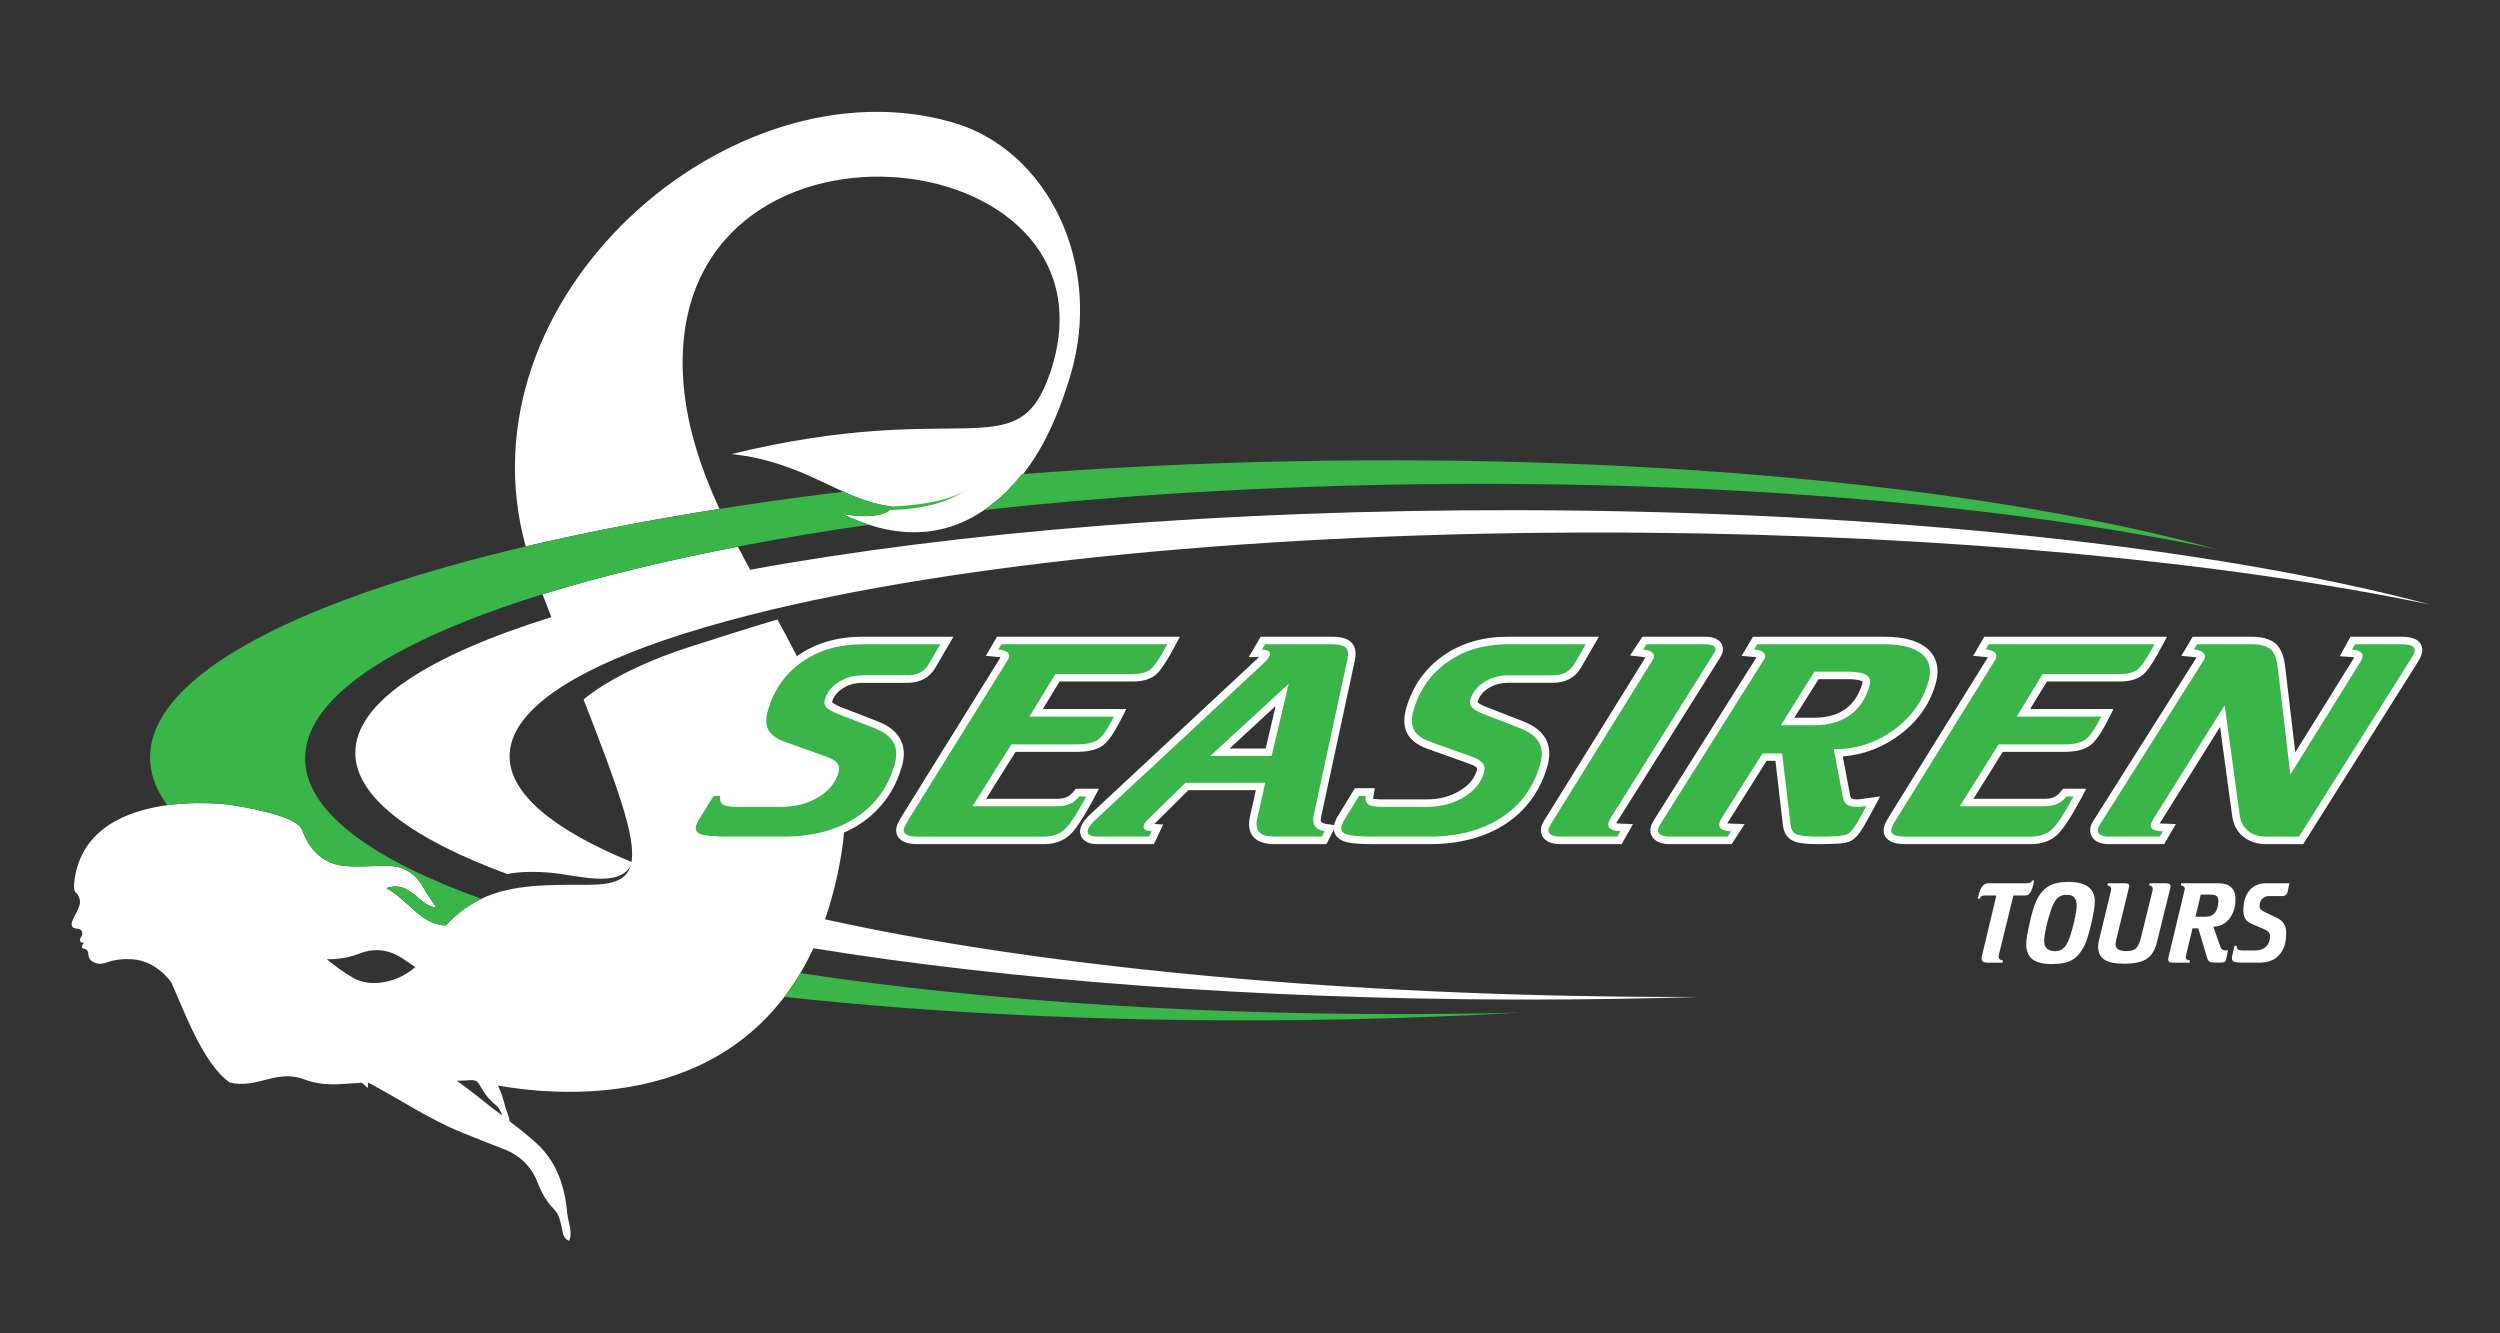 <?xml version="1.0" encoding="utf-8"?>
<!-- Generator: Adobe Illustrator 16.0.0, SVG Export Plug-In . SVG Version: 6.00 Build 0)  -->
<!DOCTYPE svg PUBLIC "-//W3C//DTD SVG 1.1//EN" "http://www.w3.org/Graphics/SVG/1.1/DTD/svg11.dtd">
<svg version="1.1" id="Layer_1" xmlns="http://www.w3.org/2000/svg" xmlns:xlink="http://www.w3.org/1999/xlink" x="0px" y="0px"
	 width="425.2px" height="226.77px" viewBox="0 0 425.2 226.77" enable-background="new 0 0 425.2 226.77" xml:space="preserve">
<rect x="0" y="0" width="425.2" height="226.77" fill="#333333" stroke="none"/>
<g>
	<path fill="#FFFFFF" d="M292.544,111.865c0.102-0.158,0.157-0.277,0.21-0.372c0.095-0.182,0.137-0.315,0.207-0.487
		c0.231-0.895-0.088-1.754-0.891-2.249c-0.516-0.312-1.158-0.463-2.13-0.463h-10.597l-2.104,3.199l2.087,0.221
		c0.229,0.039,0.411,0.084,0.53,0.105l-17.209,27.708l-0.123,0.231c-0.158,0.291-0.256,0.513-0.344,0.765
		c-0.263,0.943,0.011,1.849,0.762,2.393c0.561,0.417,1.343,0.656,2.356,0.656h10.51l1.933-3.406l-2.073-0.084
		c-0.379-0.015-0.597-0.043-0.769-0.063c0-0.042,0.004-0.053,0.004-0.053L292.544,111.865z"/>
	<path fill="#FFFFFF" d="M316.448,135.903c-0.217,0.053-0.421,0.06-0.624,0.06c-0.617,0-0.855-0.154-0.926-0.183
		c-0.028-0.018-0.119-0.091-0.189-0.306l-1.291-6.825c3.402-0.271,6.496-1.4,9.33-3.424c3.228-2.294,5.381-5.244,6.427-8.794
		c0.975-3.262-0.231-5.149-1.425-6.156c-1.55-1.326-3.984-1.981-7.38-1.981h-22.229l-1.922,3.258l2.023,0.179
		c0.211,0.014,0.383,0.031,0.498,0.07L281.28,139.52l-0.116,0.238c-0.186,0.295-0.291,0.513-0.368,0.762
		c-0.252,0.95,0,1.852,0.786,2.398c0.582,0.449,1.326,0.653,2.343,0.653h10.59l2.214-3.406l-2.245-0.084
		c-0.315-0.015-0.533-0.032-0.709-0.057l6.7-10.628h1.494l1.284,11.077c0.154,1.179,0.747,2.076,1.69,2.521
		c0.516,0.277,1.501,0.576,4.479,0.576c1.448,0,2.55-0.057,3.354-0.095c0.979-0.092,1.543-0.204,2.01-0.456
		c0.526-0.246,1.042-0.751,1.561-1.467c0.46-0.663,1.189-1.911,2.221-3.852l1.206-2.245l-2.525,0.352
		C316.946,135.868,316.705,135.886,316.448,135.903z M308.595,122.068h-3.42l4.132-6.552h4.992c1.743,0,2.325,0.287,2.497,0.403
		c0.011,0,0.035,0.102-0.053,0.364c-0.589,1.919-1.519,3.329-2.873,4.308C312.481,121.574,310.724,122.068,308.595,122.068z"/>
	<path fill="#FFFFFF" d="M349.659,142.188c0.625-0.522,1.769-1.729,4.153-6.128l1.011-1.911h-3.936l-0.394,0.48
		c-0.34,0.441-0.736,0.75-1.136,0.947c-0.414,0.186-1,0.287-1.646,0.287h-12.07l4.992-7.99h10.344c2.017,0,3.459-0.33,4.455-1.046
		c0.933-0.688,1.915-2.069,3.076-4.363l0.95-1.869h-14.178l2.855-4.687h12.48c1.536,0,2.764-0.344,3.672-1.003
		c0.579-0.418,1.474-1.369,3.266-4.722l1.011-1.891h-31.082l-1.884,3.258l1.992,0.189c0.211,0.003,0.383,0.021,0.498,0.06
		l-16.689,26.908l-0.597,1.021c-0.168,0.302-0.28,0.533-0.322,0.793c-0.302,1.031,0.021,1.954,0.919,2.487
		c0.604,0.382,1.424,0.562,2.638,0.562h21.439C347.127,143.571,348.544,143.098,349.659,142.188z"/>
	<path fill="#FFFFFF" d="M410.897,108.757c-0.59-0.302-1.403-0.463-2.575-0.463h-8.559l-1.807,3.318l1.996,0.14
		c0.203,0.01,0.351,0.045,0.47,0.056l-10.039,16.149l-1.704-14.431c-0.225-2.042-0.807-3.399-1.761-4.167
		c-0.912-0.709-2.245-1.066-4.083-1.066h-9.906l-1.929,3.258l2.027,0.189c0.238,0.011,0.421,0.056,0.568,0.077l-17.63,27.904
		c-0.015,0.042-0.06,0.127-0.095,0.147c-0.116,0.196-0.207,0.386-0.257,0.59c-0.273,0.922-0.042,1.816,0.66,2.409
		c0.561,0.449,1.312,0.702,2.322,0.702h9.484l1.989-3.406l-2.137-0.084c-0.273-0.015-0.477-0.021-0.606-0.032l10.264-16.419
		l2.052,15.079c0.2,1.533,0.824,2.747,1.88,3.585c1.018,0.817,2.322,1.277,3.894,1.277h6.321l19.608-31.167
		c0.104-0.189,0.196-0.354,0.298-0.551c0.088-0.165,0.165-0.4,0.235-0.649C412.181,110.216,411.81,109.269,410.897,108.757z"/>
	<path fill="#FFFFFF" d="M379.156,156.262c0.705-0.877,1.056-1.999,1.056-3.35c0-0.866-0.246-1.54-0.729-1.985
		c-0.484-0.467-1.186-0.698-2.098-0.698h-6.377l-0.077,0.361c0.207,0.021,0.371,0.098,0.483,0.189
		c0.116,0.105,0.172,0.235,0.172,0.403c0,0.028,0,0.053-0.003,0.073c-0.004,0.021-0.015,0.07-0.035,0.145l-2.75,11.477v0.039
		c-0.028,0.098-0.035,0.183-0.035,0.234c0,0.187,0.056,0.334,0.175,0.432c0.123,0.105,0.288,0.145,0.506,0.145h2.942l0.095-0.369
		c-0.238-0.007-0.414-0.066-0.533-0.168c-0.122-0.099-0.182-0.238-0.182-0.428c0-0.07,0.007-0.119,0.007-0.151
		c0.003-0.035,0.007-0.056,0.014-0.084l1.115-4.637h0.982l1.512,5.044c0.084,0.305,0.229,0.516,0.418,0.628
		c0.189,0.119,0.589,0.165,1.199,0.165c0.417,0,0.736-0.011,0.954-0.025c0.218-0.027,0.357-0.066,0.428-0.119
		c0.084-0.077,0.165-0.231,0.231-0.463c0.07-0.231,0.176-0.736,0.309-1.529c-0.091,0.018-0.172,0.035-0.249,0.042
		c-0.073,0.011-0.15,0.021-0.221,0.021c-0.21,0-0.379-0.057-0.509-0.151c-0.137-0.108-0.242-0.267-0.326-0.48l-1.192-3.431h0.042
		C377.563,157.591,378.458,157.152,379.156,156.262z M375.101,155.922h-1.693l0.895-3.768h1.69c0.452,0,0.782,0.077,0.992,0.242
		c0.207,0.161,0.316,0.414,0.316,0.758c0,0.895-0.193,1.582-0.568,2.052C376.36,155.687,375.813,155.922,375.101,155.922z"/>
	<path fill="#FFFFFF" d="M355.146,150.814c-0.765-0.551-1.911-0.821-3.438-0.821c-1.382,0-2.487,0.253-3.332,0.769
		c-0.842,0.512-1.536,1.357-2.091,2.543c-0.168,0.354-0.348,0.849-0.529,1.487c-0.193,0.642-0.376,1.375-0.558,2.21
		c-0.193,0.828-0.334,1.54-0.432,2.14c-0.095,0.589-0.145,1.084-0.145,1.448c0,1.158,0.354,2.011,1.06,2.558
		c0.712,0.554,1.807,0.82,3.294,0.82c1.47,0,2.613-0.224,3.431-0.688c0.811-0.452,1.519-1.27,2.108-2.434
		c0.207-0.407,0.431-1.028,0.673-1.846c0.239-0.813,0.478-1.771,0.709-2.852c0.13-0.635,0.225-1.186,0.287-1.666
		c0.067-0.47,0.099-0.87,0.099-1.2C356.282,152.189,355.903,151.361,355.146,150.814z M352.911,156.129
		c-0.196,0.954-0.452,1.939-0.775,2.949c-0.322,0.996-0.681,1.691-1.084,2.098c-0.403,0.4-0.919,0.604-1.554,0.604
		c-0.582,0-1.034-0.15-1.354-0.449c-0.316-0.298-0.478-0.729-0.478-1.276c0-0.478,0.112-1.221,0.33-2.256
		c0.218-1.031,0.512-2.087,0.88-3.156c0.292-0.874,0.646-1.491,1.06-1.884c0.41-0.386,0.916-0.575,1.533-0.575
		c0.597,0,1.031,0.147,1.312,0.435c0.281,0.302,0.421,0.758,0.421,1.389C353.202,154.47,353.101,155.182,352.911,156.129z"/>
	<path fill="#FFFFFF" d="M345.899,150.12c0.035-0.154,0.056-0.271,0.077-0.361h-0.351c-0.05,0.182-0.141,0.294-0.264,0.361
		c-0.122,0.077-0.326,0.108-0.596,0.108h-6.647c-0.771,0-1.318,0.726-1.642,2.179c-0.038,0.188-0.07,0.329-0.091,0.428h0.364
		c0.046-0.189,0.127-0.337,0.26-0.414c0.126-0.084,0.319-0.123,0.582-0.123h1.947l-2.473,10.383
		c-0.015,0.032-0.025,0.077-0.028,0.13c-0.004,0.042-0.007,0.112-0.007,0.2c0,0.245,0.08,0.428,0.252,0.544
		c0.165,0.119,0.425,0.172,0.771,0.172h2.533l0.077-0.369c-0.238-0.014-0.414-0.084-0.544-0.196
		c-0.126-0.112-0.189-0.267-0.189-0.459c0-0.067,0-0.119,0.014-0.176c0.011-0.066,0.025-0.126,0.039-0.192l2.459-10.036h2.083
		C345.146,152.298,345.604,151.572,345.899,150.12z"/>
	<path fill="#FFFFFF" d="M369.142,150.954c0.007-0.049,0.011-0.126,0.011-0.203c0-0.189-0.063-0.315-0.183-0.399
		c-0.123-0.088-0.341-0.123-0.656-0.123h-2.729l-0.077,0.361c0.203,0.021,0.357,0.088,0.463,0.176
		c0.105,0.091,0.165,0.214,0.165,0.378c0,0.092-0.004,0.158-0.011,0.215c-0.007,0.045-0.015,0.108-0.028,0.146l-1.972,8.002
		c-0.221,0.891-0.505,1.486-0.849,1.799c-0.337,0.302-0.87,0.46-1.589,0.46c-0.642,0-1.112-0.099-1.413-0.288
		c-0.306-0.196-0.464-0.494-0.464-0.908c0-0.07,0.011-0.172,0.028-0.288c0.024-0.108,0.057-0.287,0.105-0.505l2.133-8.776
		c0.014-0.056,0.028-0.115,0.042-0.175c0.007-0.06,0.018-0.109,0.018-0.147c0-0.158-0.053-0.273-0.158-0.344
		c-0.105-0.074-0.273-0.105-0.512-0.105h-2.957l-0.074,0.361c0.204,0.021,0.358,0.098,0.471,0.203
		c0.108,0.112,0.168,0.246,0.168,0.414c0,0.046-0.007,0.099-0.018,0.154c-0.011,0.053-0.021,0.123-0.042,0.193l-2.024,8.404
		c-0.052,0.172-0.08,0.357-0.104,0.536c-0.021,0.183-0.028,0.358-0.028,0.548c0,0.996,0.348,1.719,1.049,2.175
		c0.691,0.463,1.813,0.69,3.356,0.69c1.709,0,2.989-0.273,3.827-0.817c0.842-0.547,1.421-1.466,1.74-2.764l2.279-9.222
		C369.127,151.053,369.135,151,369.142,150.954z"/>
	<path fill="#FFFFFF" d="M382.576,151.467c-0.681,0.82-1.024,1.943-1.024,3.378c0,0.579,0.102,1.042,0.309,1.386
		c0.203,0.354,0.54,0.631,0.996,0.842l2.344,1.024c0.315,0.137,0.543,0.301,0.68,0.483c0.141,0.179,0.211,0.403,0.211,0.667
		c0,0.712-0.221,1.287-0.67,1.729c-0.449,0.452-1.028,0.677-1.747,0.677h-2.287c-0.351,0-0.604-0.063-0.743-0.176
		c-0.145-0.123-0.229-0.322-0.249-0.61h-0.352l-0.406,1.754c0,0,0,0.031-0.007,0.066c-0.021,0.141-0.028,0.229-0.028,0.281
		c0,0.287,0.119,0.483,0.364,0.6c0.246,0.112,0.733,0.158,1.463,0.158h2.845c1.46,0,2.586-0.432,3.378-1.309
		c0.793-0.884,1.189-2.122,1.189-3.722c0-0.628-0.126-1.154-0.386-1.575c-0.256-0.414-0.659-0.754-1.21-1.01l-2.028-0.976
		c-0.34-0.161-0.571-0.313-0.712-0.47c-0.133-0.151-0.203-0.33-0.203-0.526c0-0.52,0.144-0.94,0.438-1.252
		c0.295-0.313,0.681-0.48,1.175-0.48h2.238c0.26,0,0.474-0.063,0.621-0.197c0.157-0.126,0.259-0.326,0.312-0.596l0.299-1.386h-3.996
		C384.196,150.229,383.257,150.643,382.576,151.467z"/>
	<path fill="#FFFFFF" d="M152.872,139.723c-0.158,0.302-0.27,0.533-0.336,0.758c-0.309,1.073,0.03,1.996,0.917,2.529
		c0.595,0.382,1.435,0.562,2.624,0.562h21.474c1.668,0,3.08-0.474,4.183-1.383c0.646-0.516,1.786-1.729,4.159-6.138l1.016-1.901
		h-3.925l-0.388,0.48c-0.368,0.441-0.758,0.75-1.163,0.947c-0.417,0.186-0.966,0.287-1.649,0.287h-12.068l5.007-7.99h10.346
		c2.003,0,3.458-0.33,4.446-1.046c0.945-0.694,1.926-2.076,3.094-4.363l0.949-1.869h-14.198l2.859-4.687h12.489
		c1.543,0,2.778-0.344,3.68-1.003c0.577-0.418,1.473-1.369,3.278-4.722l1.01-1.891h-31.101l-1.903,3.258l2.008,0.189
		c0.209,0.003,0.37,0.021,0.495,0.06l-16.728,26.908C153.182,139.147,152.998,139.516,152.872,139.723z"/>
	<path fill="#FFFFFF" d="M213.297,142.466c0.724,0.727,1.883,1.105,3.507,1.105h8.794l1.263-2.487
		c0.084,0.891,0.674,1.606,1.684,2.003c0.562,0.2,1.719,0.484,5.182,0.484h9.453c5.079,0,9.404-1.172,12.859-3.421
		c3.5-2.312,5.896-5.57,7.117-9.74c0.543-1.849,0.445-3.455-0.277-4.774c-0.709-1.27-2.06-2.29-3.964-3.01l-6.044-2.35
		c-1.157-0.453-1.498-0.755-1.575-0.866c0.271-0.954,0.87-1.716,1.793-2.326c1.007-0.646,2.164-0.957,3.543-0.957h7.468
		c1.052,0,2.023-0.207,2.771-0.61c0.811-0.418,1.495-1.074,2-1.937l3.072-5.286h-15.507c-4.22,0-7.914,1.08-10.962,3.216
		c-3.065,2.161-5.191,5.132-6.289,8.878c-0.491,1.719-0.453,3.156,0.137,4.314c0.596,1.136,1.732,2.03,3.438,2.645l7.036,2.512
		c1.003,0.337,1.298,0.631,1.361,0.729c0.035,0.014,0.102,0.115,0,0.502c-0.403,1.357-1.337,2.479-2.887,3.392
		c-1.582,0.982-3.47,1.48-5.605,1.48h-7.604c-0.972,0-1.386-0.105-1.491-0.105c-0.007,0-0.028,0-0.035,0
		c0-0.07-0.004-0.165,0.035-0.291l0.256-1.512h-3.389l-2.964,4.865l-0.095,0.087l-0.049,0.151c-0.203,0.449-0.315,0.751-0.368,0.901
		c-0.035,0.099-0.021,0.186-0.042,0.284l-1.438-0.221c-0.393-0.074-0.656-0.189-0.765-0.365c-0.126-0.141-0.088-0.498-0.042-0.726
		l5.771-26.778c0.284-1.382,0.038-2.438-0.727-3.097c-0.656-0.596-1.68-0.863-3.248-0.863h-12.06l-2.015,3.458h1.761
		c-0.083,0.077-0.146,0.154-0.239,0.214l-27.818,25.918c-0.672,0.61-1.167,1.073-1.498,1.48c-0.412,0.505-0.673,0.989-0.805,1.406
		c-0.26,0.892,0.01,1.716,0.715,2.224c0.505,0.39,1.177,0.576,2.071,0.576h9.671l1.577-3.326l-1.496-0.108l5.796-5.753h11.463
		l-1.008,4.561C212.25,140.46,212.489,141.646,213.297,142.466z M209.12,127.309l7.845-7.239l-1.705,7.239H209.12z"/>
	<path fill="#FFFFFF" d="M278.559,169.531c-54.335-0.435-103.346-5.458-138.237-13.175c1.224-3.511,2.206-7.437,2.89-11.828
		c0.153-0.972,0.256-1.946,0.328-2.915c0.958-0.417,1.864-0.901,2.717-1.463c3.502-2.312,5.896-5.57,7.115-9.74
		c0.545-1.842,0.449-3.455-0.29-4.757c-0.707-1.287-2.045-2.308-3.965-3.027l-6.045-2.343c-1.142-0.463-1.484-0.765-1.572-0.873
		c0.286-0.954,0.872-1.716,1.813-2.319c0.984-0.652,2.142-0.954,3.527-0.954h7.468c1.068,0,2.008-0.217,2.789-0.631
		c0.807-0.418,1.472-1.063,1.977-1.926l3.087-5.286h-15.513c-4.222,0-7.903,1.08-10.957,3.206c-0.054,0.045-0.098,0.084-0.149,0.119
		c-1.063-2.083-2.177-4.16-3.308-6.24c-0.007,0-2.566,0.656-15.19,4.732c-12.621,4.09-17.782,8.868-17.782,8.868
		c5.954,15.286,8.878,23.477,8.146,27.627c-13.331-5.486-20.816-11.636-20.738-18.097l0.005-0.123
		c0.126-4.588,4.062-8.951,11.19-12.992c0.451-0.253,0.917-0.505,1.399-0.762c0.044-0.018,0.083-0.049,0.125-0.066
		c0.465-0.238,0.942-0.487,1.429-0.729c0.06-0.028,0.116-0.056,0.177-0.084c0.489-0.242,0.987-0.484,1.501-0.726
		c0.054-0.021,0.108-0.046,0.163-0.067c0.53-0.252,1.071-0.495,1.624-0.733c0.024-0.014,0.054-0.028,0.081-0.039
		c7.115-3.098,16.199-5.956,26.936-8.513c-0.007,0-0.007,0-0.007,0c35.395-8.429,88.686-13.558,148.229-13.073
		c52.059,0.421,99.223,5.044,133.767,12.221c-36.213-9.671-92.161-15.936-154.956-16.051c-50.109-0.098-95.878,3.739-130.75,10.134
		c-0.705-1.309-1.405-2.617-2.085-3.932c-12.403,2.389-23.565,5.111-33.234,8.103c0.516,1.333,1.017,2.624,1.512,3.883
		c-21.039,6.573-33.323,14.497-33.342,23.053c0,0.126,0.005,0.245,0.009,0.375l0.003,0.123c0.395,7.31,9.737,14.182,25.834,20.151
		c0.011,0,2.506-0.631,7.133-0.252c4.632,0.368,11.693,2.729,13.848-1.176c-0.726,2.445-3.017,3.238-7.045,3.249
		c-10.308,0.01-17.697-0.207-24.419,6.928c-4.288-0.204-6.437-4.406-10.088-6.356c4.181-1.424,5.463,3.048,8.515,3.318
		c-0.733-1.126-1.538-2.21-2.192-3.385c-1.331-2.361-3.264-3.687-5.989-3.715c-2.363-0.021-4.73,0.183-7.081,0.042
		c-3.921-0.249-6.326-2.69-7.575-6.159c-0.674-1.881-6.288-3.364-12.423-4.301c0,0-23.933-3.224-26.266,12.648
		c-0.365,2.452,0.293,2.2,0.531,2.67c0.212,0.421,0.563,0.985,0.251,1.939c-0.011,0.015-0.02,0.032-0.023,0.049
		c-0.3,0.87-0.775,1.54-1.124,2.407c-0.344,0.862-0.109,1.375,0.938,1.396c0.403,0.018,0.571,0.288,0.666,0.47
		c0.144,0.264,0,0.72-0.116,0.87c-0.291,0.39-0.292,0.937,0.076,0.996c0.649,0.099,0.291,0.007,0.152,0.365
		c-0.107,0.28-0.207,0.604,0.212,0.681c0.605,0.104,0.758,0.505,0.775,1.021c0.022,0.624,0.357,1.007,0.898,1.291
		c0.794,0.41,1.583,0.28,2.347,0c1.242-0.445,2.494-0.575,3.8-0.522c0.107,0,0.23,0.007,0.353,0.014c0.021,0,0.046,0,0.072,0
		c0.009,0,0.014,0.003,0.02,0.003c0.231,0.018,0.477,0.046,0.752,0.092c0.083,0.014,0.17,0.031,0.254,0.053
		c0.102,0.027,0.196,0.035,0.3,0.056c0.1,0.021,0.202,0.063,0.3,0.088c0.02,0.011,0.041,0.014,0.058,0.018
		c1.906,0.547,3.658,1.884,4.94,3.609c2.177,4.848,5.465,13.981,9.971,17.055c4.691,1.108,7.994-2.354,12.637-0.54
		c1.98,0.771,4.353,0.957,6.496,0.782c1.1-0.085,2.198-0.154,3.292-0.207l1.047,0.873v-0.93c5.311,2.782,10.276,6.188,15.837,8.457
		c2.385,0.979,4.788,1.919,7.193,2.849c2.845,1.08,4.83,3.017,5.896,5.872c0.626,1.666,1.524,3.153,2.772,4.438
		c0.896,0.929,1.086,2.227,1.347,3.44c0.161,0.769,0.202,1.505,1.196,1.884c0.624-1.655-0.207-3.192-0.344-4.725
		c-0.396-4.511-1.786-8.741-5.206-11.85c-1.473-1.325-3.025-2.567-4.604-3.774c-0.054-0.919-0.561-1.726-0.759-2.585
		c-0.286-1.21-0.681-2.392-1.21-3.476c11.162,1.964,40.872,4.262,53.652-23.354c33.236,5.395,74.762,8.643,119.804,8.73
		c10.453,0.018,20.717-0.13,30.728-0.445C285.462,169.566,282.017,169.566,278.559,169.531z M60.054,166.308
		c-1.589-0.926-3.067-1.992-4.471-3.16c1.87,0.021,3.713-0.246,5.481-0.943c2.871-1.137,5.396-0.601,7.726,1.024
		c0.605,0.428,1.224,0.834,1.831,1.248C67.759,167.083,63.071,168.065,60.054,166.308z M85.425,189.736
		c-1.286-0.969-2.573-1.954-3.823-2.968c-1.273-1.024-2.583-2.01-3.909-2.957c0.168,0,0.336-0.004,0.5-0.015
		c0.725-0.003,1.443-0.052,2.161-0.102c0,0,0.26,0.077,0.746,0.187c0.298,0.361,0.574,0.757,0.812,1.199
		c0.608,1.104,1.382,2.056,2.392,2.838C84.891,188.375,85.176,189.056,85.425,189.736z"/>
	<path fill="#FFFFFF" d="M122.353,86.553c-3.326-7.275-5.809-14.788-6.197-22.733c-2.385-48.936,75.991-40.798,62.497-0.537
		c-0.037,0.105-0.07,0.2-0.109,0.295c-5.561,16.153-14.716,4.02-54.108,13.648c12.673,1.357,18.687,7.941,27.239,8.923v0.007
		c-0.137,0.193-0.279,0.393-0.421,0.593c-0.605,0.874-3.877,1.473-8.015,0.631c10.769,5.304,19.44,3.417,26.001-2.042
		c5.802-4.371,9.732-11.555,12.512-20.51c0.089-0.291,0.179-0.579,0.267-0.866h-0.003c0.039-0.123,0.081-0.235,0.11-0.365
		c5.446-18.528-3.741-38.083-20.171-42.801c-37.668-10.832-84.219,29.689-72.543,72.14C99.474,90.563,110.513,88.419,122.353,86.553
		z"/>
	<g>
		<path fill="#39B54A" d="M273.584,139.87c0.07-0.141,0.092-0.298,0.158-0.344c0.018-0.084,0.039-0.172,0.108-0.26l17.592-28.058
			c0.088-0.123,0.126-0.249,0.199-0.323c0.021-0.087,0.077-0.147,0.092-0.214c0.102-0.347,0-0.631-0.306-0.807
			c-0.298-0.189-0.8-0.288-1.483-0.288h-9.898l-0.586,0.874c0.684,0.087,1.186,0.242,1.505,0.501
			c0.315,0.252,0.421,0.561,0.315,0.947c-0.007,0.049-0.021,0.116-0.084,0.172c-0.011,0.052-0.099,0.186-0.211,0.344l-17.24,27.778
			c-0.003,0.042-0.035,0.06-0.038,0.087c-0.147,0.271-0.249,0.471-0.292,0.586c-0.122,0.436-0.024,0.8,0.295,1.035
			c0.333,0.273,0.831,0.382,1.589,0.382h9.783l0.513-0.908c-0.804-0.011-1.337-0.179-1.709-0.41
			C273.563,140.681,273.462,140.354,273.584,139.87z"/>
		<path fill="#39B54A" d="M315.824,137.229c-0.705,0-1.234-0.115-1.624-0.351c-0.39-0.273-0.617-0.655-0.733-1.175l-1.582-8.274
			h0.162c3.651,0,6.948-1.084,9.965-3.217c2.975-2.15,4.981-4.869,5.925-8.131c0.648-2.094,0.291-3.711-1.021-4.823
			c-1.309-1.123-3.48-1.68-6.542-1.68h-21.506l-0.513,0.874c0.698,0.077,1.2,0.238,1.505,0.47c0.313,0.235,0.407,0.572,0.299,0.979
			c-0.015,0.06-0.067,0.116-0.081,0.172c-0.018,0.052-0.099,0.182-0.211,0.344l-17.485,27.767c-0.007,0.053-0.007,0.07-0.057,0.098
			c-0.137,0.271-0.241,0.46-0.267,0.586c-0.154,0.436-0.056,0.807,0.267,1.024c0.361,0.277,0.881,0.393,1.606,0.393h9.928
			l0.554-0.901c-0.751-0.018-1.336-0.186-1.655-0.414c-0.323-0.228-0.425-0.6-0.302-1.023c0.028-0.193,0.095-0.302,0.119-0.39
			c0.056-0.084,0.073-0.13,0.105-0.207l7.085-11.2h3.34l1.445,12.207c0.084,0.729,0.399,1.234,0.937,1.522
			c0.582,0.276,1.897,0.406,3.938,0.406c1.414,0,2.498-0.021,3.248-0.095c0.737-0.077,1.242-0.179,1.513-0.298
			c0.34-0.183,0.726-0.526,1.126-1.115c0.406-0.533,1.115-1.765,2.129-3.673c-0.313,0.021-0.604,0.088-0.888,0.108
			C316.322,137.219,316.042,137.229,315.824,137.229z M308.595,123.349h-5.707l5.714-9.109h5.697c1.521,0,2.561,0.203,3.16,0.579
			c0.596,0.399,0.771,1.007,0.512,1.831c-0.631,2.182-1.754,3.854-3.367,5.005C312.99,122.788,310.98,123.349,308.595,123.349z"/>
		<path fill="#39B54A" d="M343.002,121.883l4.413-7.243h13.206c1.245,0,2.238-0.253,2.904-0.748
			c0.674-0.509,1.652-1.943,2.908-4.314h-28.195l-0.509,0.87c0.678,0.081,1.183,0.235,1.478,0.456
			c0.309,0.246,0.399,0.562,0.287,0.997c-0.007,0.049-0.073,0.126-0.098,0.224c-0.077,0.102-0.112,0.21-0.197,0.344l-16.686,26.88
			c-0.277,0.424-0.467,0.789-0.579,0.996c-0.105,0.207-0.196,0.396-0.225,0.522c-0.147,0.498-0.014,0.831,0.337,1.049
			c0.393,0.26,1.053,0.379,1.992,0.379h21.439c1.354,0,2.477-0.39,3.367-1.098c0.877-0.716,2.14-2.645,3.83-5.739h-1.178
			c-0.506,0.559-1.024,1.031-1.624,1.264c-0.59,0.28-1.315,0.403-2.165,0.403H333.32l6.602-10.52h11.057
			c1.719,0,2.953-0.264,3.684-0.821c0.774-0.522,1.673-1.831,2.715-3.9H343.002z"/>
		<path fill="#39B54A" d="M410.28,109.886c-0.376-0.204-1.031-0.309-1.958-0.309h-7.787l-0.491,0.909
			c0.685,0.052,1.154,0.196,1.452,0.414c0.306,0.249,0.4,0.562,0.288,1c-0.038,0.116-0.084,0.224-0.105,0.301
			c-0.035,0.067-0.08,0.126-0.104,0.193l-12.032,19.338l-2.125-18.047c-0.189-1.669-0.625-2.785-1.284-3.304
			c-0.688-0.54-1.775-0.803-3.297-0.803h-9.184l-0.512,0.874c0.701,0.077,1.206,0.238,1.521,0.491
			c0.337,0.263,0.449,0.604,0.316,0.982c-0.011,0.077-0.024,0.14-0.057,0.193c-0.042,0.056-0.098,0.189-0.221,0.351l-17.556,27.785
			c-0.063,0.108-0.123,0.224-0.176,0.326c-0.084,0.098-0.105,0.189-0.119,0.263c-0.154,0.435-0.063,0.769,0.245,1.042
			c0.309,0.28,0.811,0.399,1.505,0.399h8.748l0.523-0.901c-0.828-0.018-1.403-0.13-1.736-0.329c-0.316-0.2-0.418-0.509-0.306-0.923
			c0.046-0.112,0.108-0.28,0.26-0.505c0.035-0.077,0.049-0.105,0.049-0.151l12.235-19.523l2.55,18.594
			c0.147,1.203,0.632,2.119,1.41,2.747c0.775,0.677,1.813,0.992,3.083,0.992h5.612l19.251-30.577
			c0.063-0.123,0.144-0.252,0.21-0.389c0.042-0.126,0.105-0.273,0.154-0.466C410.785,110.426,410.645,110.093,410.28,109.886z"/>
		<path fill="#39B54A" d="M376.984,93.407c-37.252-10.25-93.95-16.181-156.935-14.964c-15.981,0.309-31.48,1.059-46.295,2.203
			c-1.88,2.396-4.013,4.483-6.384,6.104c22.772-2.522,47.865-4.065,74.293-4.392C293.901,81.716,341.648,85.971,376.984,93.407z"/>
		<path fill="#39B54A" d="M51.923,129.754c-0.035-0.452-0.037-0.915-0.011-1.368c0.891-16.325,39.095-30.938,95.871-39.143
			c-1.471-0.47-2.983-1.094-4.544-1.855c4.138,0.835,7.414,0.235,8.017-0.638c2.866-0.056,8.946-0.484,12.891-3.347
			c-3.757,2.526-12.472,2.747-12.472,2.747c-2.915-0.336-5.535-1.315-8.222-2.522c-69.153,8.362-117.249,25.61-117.924,44.758
			c-0.014,0.453-0.009,0.905,0.028,1.364c0.205,2.463,1.184,4.862,2.892,7.198c5.593-0.751,10.514-0.095,10.514-0.095
			c6.135,0.937,11.749,2.42,12.424,4.301c1.249,3.469,3.648,5.91,7.573,6.159c2.35,0.141,4.718-0.063,7.081-0.042
			c2.725,0.028,4.658,1.354,5.989,3.715c0.654,1.175,1.461,2.259,2.192,3.385c-3.05-0.271-4.334-4.742-8.515-3.318
			c3.651,1.95,5.796,6.152,10.083,6.356c1.961-2.077,3.974-3.522,6.093-4.543C63.472,146.262,52.553,138.348,51.923,129.754z"/>
		<path fill="#39B54A" d="M136.124,165.508c-0.856,1.445-1.766,2.789-2.718,4.045c28.275,3.062,60.462,4.497,94.48,3.837
			c10.481-0.203,20.759-0.6,30.77-1.171c-3.427,0.098-6.882,0.157-10.361,0.196C206.731,172.931,168.011,170.335,136.124,165.508z"
			/>
		<path fill="#39B54A" d="M183.069,126.604c1.707,0,2.948-0.264,3.696-0.821c0.752-0.522,1.654-1.831,2.704-3.9h-14.389l4.415-7.243
			h13.208c1.271,0,2.253-0.253,2.922-0.748c0.677-0.509,1.64-1.943,2.906-4.314h-28.229l-0.51,0.87
			c0.705,0.081,1.205,0.235,1.508,0.456c0.298,0.246,0.389,0.562,0.265,0.997c-0.018,0.049-0.051,0.126-0.102,0.224
			c-0.053,0.102-0.114,0.21-0.195,0.344l-16.716,26.88c-0.254,0.424-0.437,0.789-0.554,0.996c-0.116,0.207-0.191,0.396-0.233,0.522
			c-0.142,0.498-0.024,0.831,0.356,1.049c0.372,0.26,1.028,0.379,1.958,0.379h21.471c1.373,0,2.499-0.39,3.379-1.098
			c0.872-0.716,2.15-2.645,3.834-5.739h-1.178c-0.493,0.559-1.03,1.031-1.621,1.264c-0.586,0.28-1.312,0.403-2.175,0.403h-14.391
			l6.614-10.52H183.069z"/>
		<path fill="#39B54A" d="M229.197,112.012c0.169-0.912,0.063-1.536-0.336-1.894c-0.394-0.347-1.186-0.54-2.386-0.54h-11.335
			l-0.518,0.909c0.526,0,0.916,0.091,1.137,0.256c0.235,0.158,0.291,0.41,0.193,0.719c-0.053,0.182-0.162,0.389-0.35,0.61
			c-0.176,0.235-0.458,0.505-0.811,0.855l-27.837,25.905c-0.61,0.533-1.064,1.018-1.366,1.361c-0.298,0.375-0.484,0.688-0.568,0.968
			c-0.104,0.33-0.016,0.624,0.253,0.82c0.273,0.207,0.708,0.302,1.308,0.302h8.862l0.432-0.908c-0.591-0.024-0.968-0.13-1.168-0.302
			c-0.2-0.175-0.25-0.417-0.149-0.793c0.067-0.122,0.147-0.249,0.235-0.403c0.086-0.126,0.216-0.242,0.361-0.406l6.461-6.332h13.57
			l-1.356,6.104c-0.223,1.038-0.1,1.831,0.382,2.322c0.47,0.484,1.333,0.719,2.598,0.719h8.006l0.46-0.908
			c-0.755-0.108-1.298-0.403-1.614-0.835c-0.309-0.459-0.399-1.021-0.245-1.778L229.197,112.012z M216.273,128.586H205.84
			l13.347-12.302L216.273,128.586z"/>
		<path fill="#39B54A" d="M258.431,123.812l-6.047-2.343c-0.985-0.399-1.677-0.771-2.007-1.137c-0.347-0.386-0.452-0.8-0.322-1.27
			c0.379-1.27,1.15-2.276,2.357-3.048c1.186-0.762,2.596-1.158,4.223-1.158h7.465c0.842,0,1.613-0.15,2.168-0.459
			c0.603-0.319,1.102-0.807,1.494-1.459l1.95-3.36h-13.28c-3.964,0-7.366,1.003-10.215,2.999c-2.841,1.986-4.773,4.71-5.794,8.18
			c-0.4,1.413-0.394,2.525,0.052,3.36c0.425,0.846,1.337,1.519,2.701,2.023l7.055,2.516c0.964,0.319,1.599,0.716,1.942,1.144
			c0.344,0.424,0.403,0.992,0.211,1.62c-0.48,1.719-1.642,3.122-3.451,4.182c-1.793,1.094-3.88,1.627-6.272,1.627h-7.601
			c-1.176,0-1.951-0.13-2.347-0.421c-0.4-0.294-0.526-0.792-0.407-1.448h-1.15l-2.6,4.209c-0.011,0.057-0.021,0.092-0.07,0.179
			c-0.15,0.319-0.256,0.533-0.298,0.705c-0.203,0.698,0.057,1.144,0.804,1.428c0.726,0.284,2.297,0.403,4.735,0.403h9.453
			c4.841,0,8.898-1.087,12.15-3.216c3.276-2.088,5.469-5.111,6.598-8.983c0.446-1.529,0.396-2.807-0.172-3.799
			C261.202,125.274,260.094,124.457,258.431,123.812z"/>
		<path fill="#39B54A" d="M152.149,130.084c0.437-1.529,0.377-2.807-0.184-3.799c-0.558-1.011-1.656-1.828-3.313-2.474l-6.051-2.343
			c-1.003-0.399-1.673-0.771-2.024-1.137c-0.342-0.386-0.449-0.8-0.307-1.27c0.369-1.27,1.154-2.276,2.343-3.048
			c1.2-0.762,2.606-1.158,4.227-1.158h7.468c0.866,0,1.603-0.15,2.198-0.459c0.589-0.319,1.077-0.807,1.462-1.459l1.961-3.36
			h-13.282c-3.973,0-7.375,1.003-10.225,2.999c-2.85,1.986-4.779,4.71-5.792,8.18c-0.41,1.413-0.386,2.525,0.042,3.36
			c0.445,0.846,1.354,1.519,2.722,2.023l7.047,2.516c0.956,0.319,1.605,0.716,1.945,1.144c0.326,0.424,0.407,0.992,0.216,1.62
			c-0.502,1.719-1.652,3.122-3.454,4.182c-1.798,1.094-3.897,1.627-6.277,1.627h-7.596c-1.173,0-1.962-0.13-2.357-0.421
			c-0.39-0.294-0.526-0.792-0.411-1.448h-1.142l-2.592,4.209c-0.009,0.057-0.039,0.092-0.081,0.179
			c-0.162,0.319-0.261,0.533-0.296,0.705c-0.2,0.698,0.065,1.144,0.792,1.428c0.74,0.284,2.322,0.403,4.743,0.403h9.462
			c4.842,0,8.899-1.087,12.154-3.216C148.81,136.979,151.004,133.956,152.149,130.084z"/>
	</g>
</g>
</svg>

